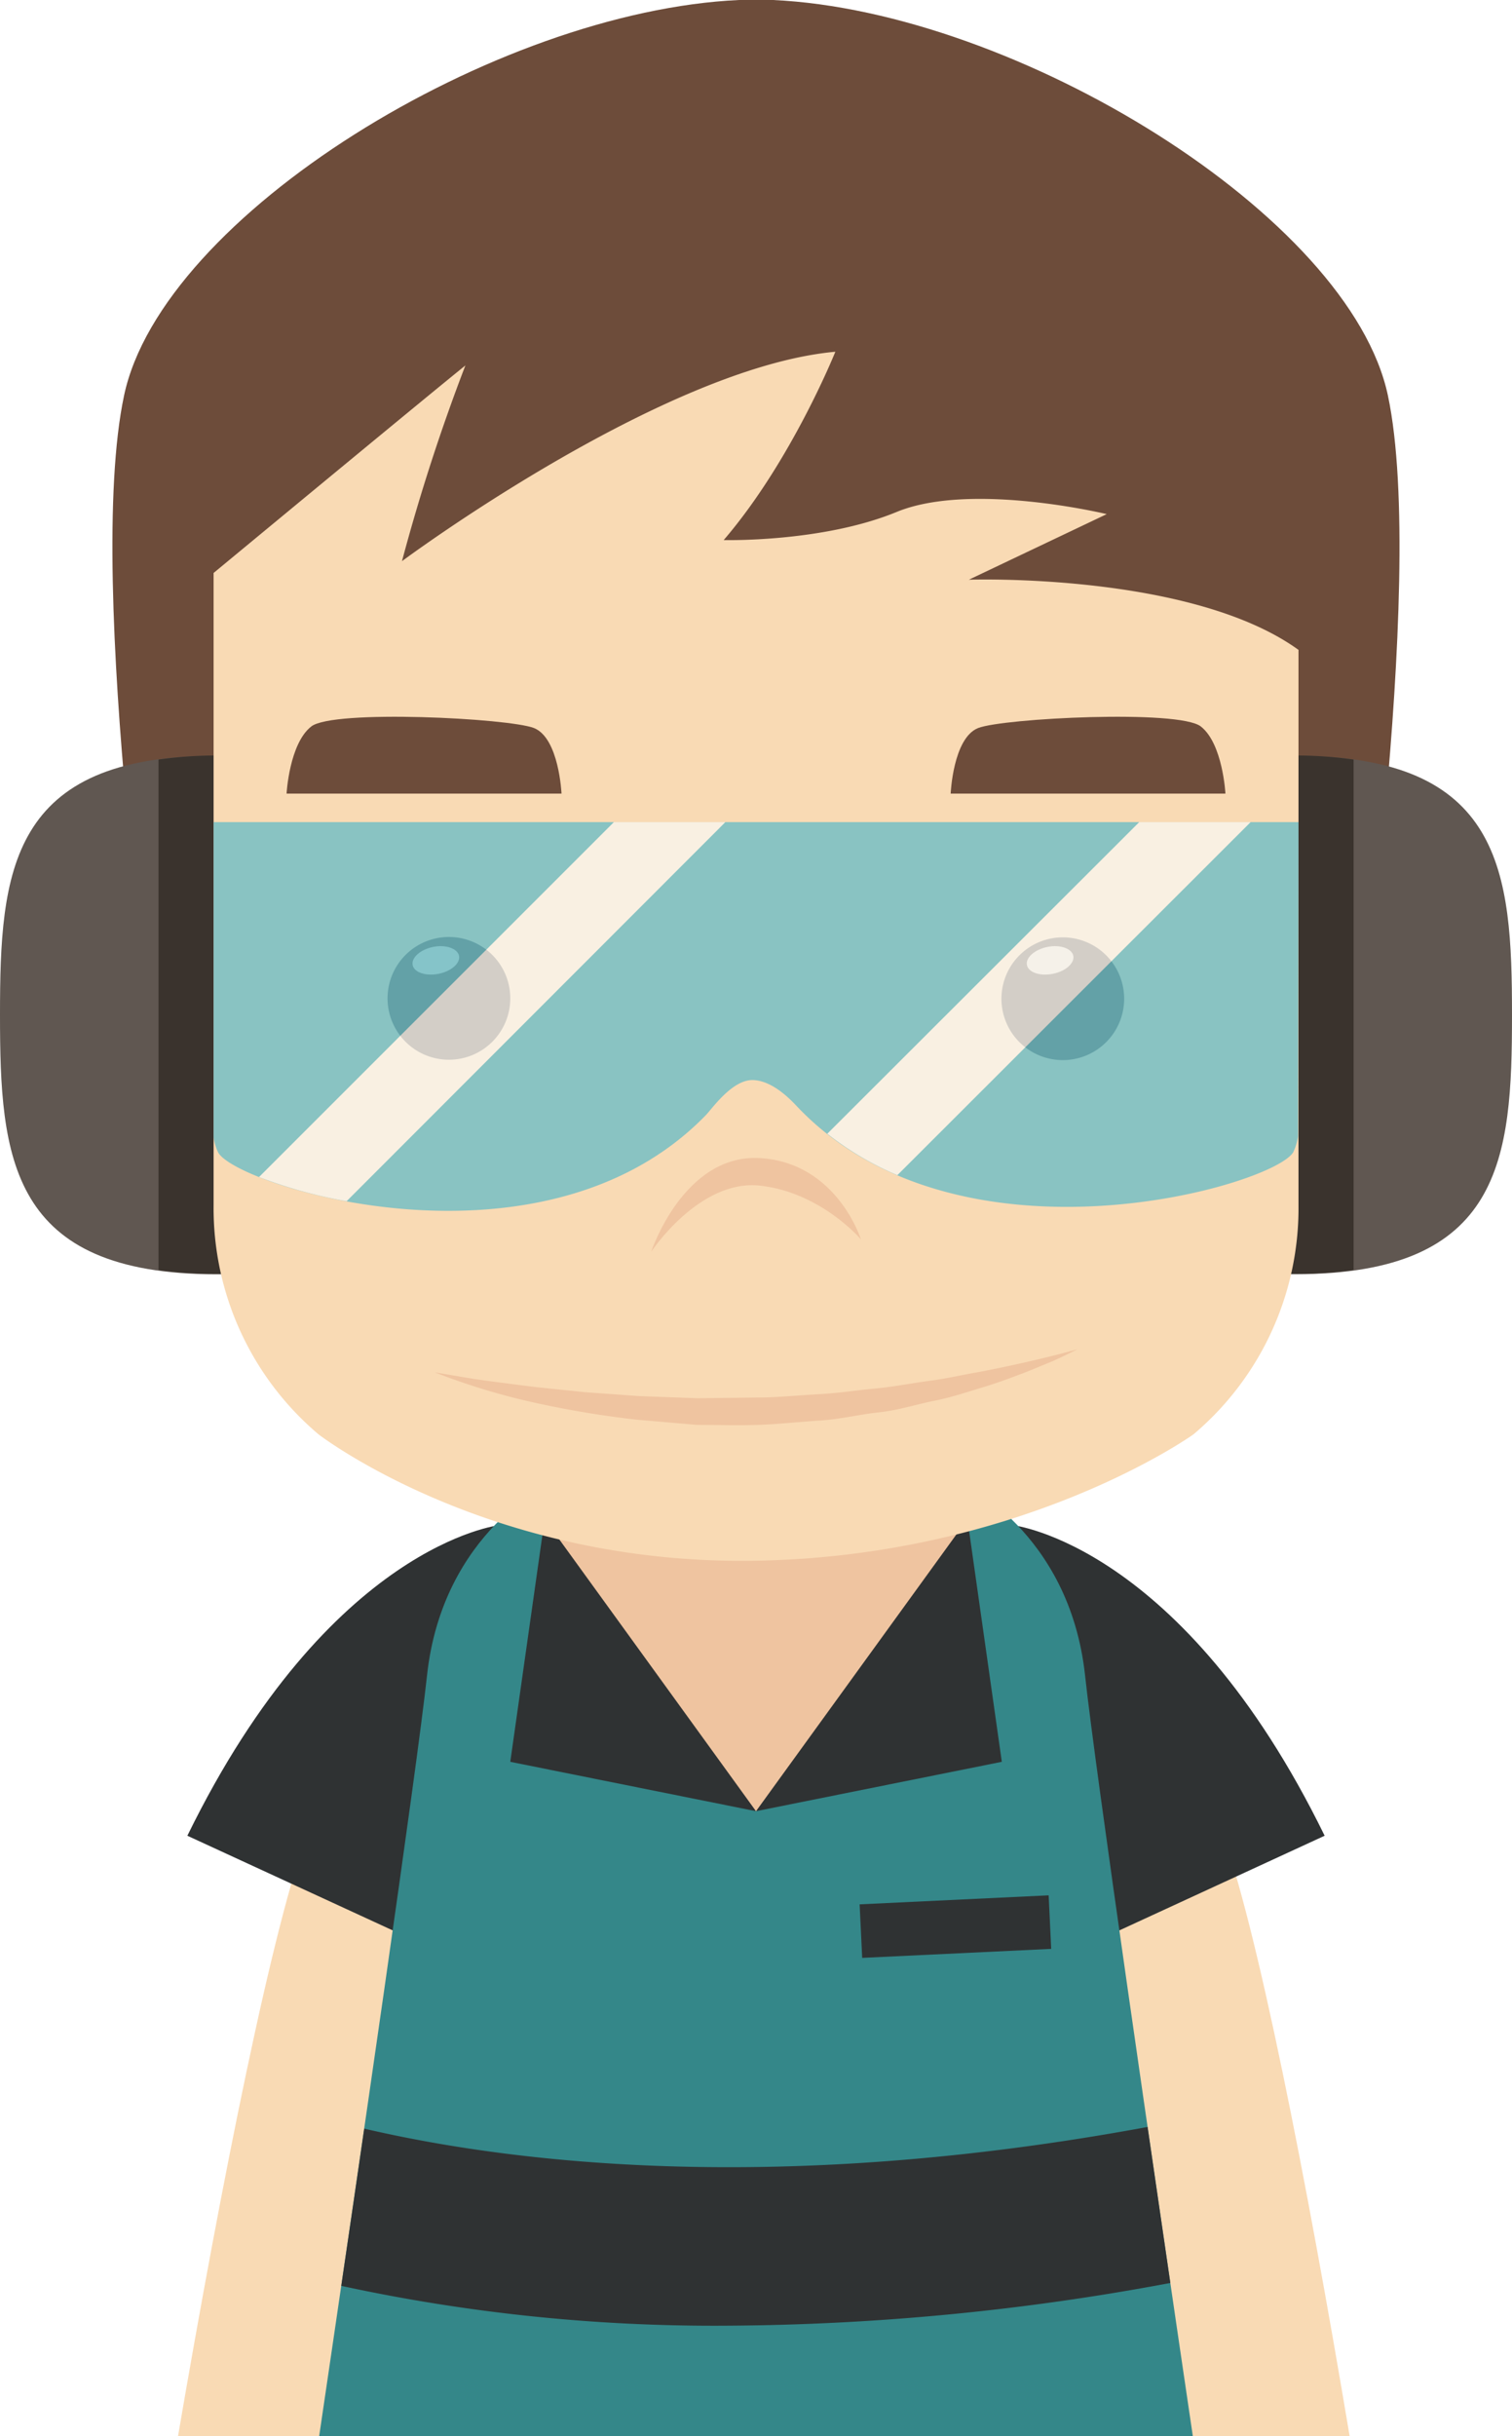 <svg xmlns="http://www.w3.org/2000/svg" viewBox="0 0 161.4 260.01"><defs><style>.cls-1{fill:#f9dab4;}.cls-2{fill:#2f3233;}.cls-3{fill:#348789;}.cls-4{fill:#efc4a0;}.cls-5{fill:#6d4c3a;}.cls-6{fill:#605751;}.cls-7{fill:#3a332d;}.cls-8{fill:#e8dfd9;}.cls-9{opacity:0.8;}.cls-10{fill:#6dbdc6;}.cls-11{fill:#f9f5ed;}</style></defs><title>资源 352</title><g id="图层_2" data-name="图层 2"><g id="Layer_1" data-name="Layer 1"><path class="cls-1" d="M130.31,195.23c-7.64-19.77-22.77-6.15-22.77-6.15L119.87,260h24.2C139.53,232.88,134.07,205,130.31,195.23Z"/><path class="cls-1" d="M33,195.21c-3.8,9.73-9.36,37.66-14,64.8H43.24L55.8,189.13S40.69,175.43,33,195.21Z"/><path class="cls-2" d="M53.28,162.78s-18.05,2-33.28,33.14l27.23,12.55Z"/><path class="cls-2" d="M108.13,162.78s18.05,2,33.27,33.14l-27.22,12.55Z"/><path class="cls-3" d="M80.7,159.12l-21.75-1s-11.71,5.28-13.37,20.72c-1.06,9.86-7.21,52-11.51,81.16h93.26c-4.3-29.15-10.44-71.3-11.5-81.16-1.66-15.44-13.37-20.72-13.37-20.72Z"/><path class="cls-2" d="M122.5,227c-39.37,7.28-67.67,3.89-83.62.18-.81,5.6-1.64,11.26-2.45,16.78a188,188,0,0,0,41.13,4.25,262.85,262.85,0,0,0,47.37-4.56Z"/><rect class="cls-2" x="91.9" y="202.75" width="20.2" height="5.72" transform="translate(-9.69 5.1) rotate(-2.73)"/><polygon class="cls-2" points="59.27 154.16 54.47 188.03 80.7 193.3 59.27 154.16"/><polygon class="cls-2" points="102.14 154.16 106.94 188.03 80.7 193.3 102.14 154.16"/><polygon class="cls-4" points="56.39 159.72 80.7 193.3 105.02 159.72 56.39 159.72"/><path class="cls-5" d="M148.16,42.24C144.12,23.06,108.5,1.19,82.5,0H78.9c-26,1.18-61.61,23-65.66,42.23C9,62.18,17,115.32,17,115.32H144.43S152.37,62.18,148.16,42.24Z"/><path class="cls-6" d="M24,80.66c-.31,0-.59,0-.9,0C1,80.63,0,93,0,108.3S1,136,23.13,136c.31,0,.59,0,.9,0Z"/><path class="cls-7" d="M23.13,80.63a44.51,44.51,0,0,0-6.21.43v54.48a44.61,44.61,0,0,0,6.21.42c.31,0,.59,0,.9,0V80.66C23.72,80.66,23.44,80.63,23.13,80.63Z"/><path class="cls-6" d="M137.38,80.66c.3,0,.59,0,.89,0,22.14,0,23.13,12.38,23.13,27.67s-1,27.66-23.13,27.66c-.3,0-.59,0-.89,0Z"/><path class="cls-7" d="M138.27,80.63a44.78,44.78,0,0,1,6.22.43v54.48a44.87,44.87,0,0,1-6.22.42c-.3,0-.59,0-.89,0V80.66C137.68,80.66,138,80.63,138.27,80.63Z"/><path class="cls-1" d="M103.42,61.87l14.72-7s-14.49-3.5-22.43-.23-18.46,3-18.46,3c7.24-8.42,11.92-20.1,11.92-20.1C70.71,39.21,42.91,59.89,42.91,59.89A206.32,206.32,0,0,1,49.68,39c-4.5,3.64-19.44,16-26.88,22.15v67.51A31.61,31.61,0,0,0,34,153.08s18.11,14,46.71,13.49,46.69-13.49,46.69-13.49a31.59,31.59,0,0,0,11.21-24.45V69.36C127.13,61.06,103.42,61.87,103.42,61.87Z"/><path class="cls-7" d="M54.47,106.59A6.55,6.55,0,1,1,47.92,100,6.55,6.55,0,0,1,54.47,106.59Z"/><path class="cls-8" d="M49,102c.16.79-.82,1.66-2.18,1.93s-2.61-.14-2.77-.93.82-1.66,2.18-1.94S48.84,101.24,49,102Z"/><path class="cls-7" d="M120,106.59a6.55,6.55,0,1,1-6.55-6.55A6.55,6.55,0,0,1,120,106.59Z"/><path class="cls-8" d="M114.57,102c.16.79-.82,1.66-2.18,1.93s-2.61-.14-2.77-.93.82-1.66,2.19-1.94S114.41,101.24,114.57,102Z"/><path class="cls-5" d="M57,77.7c2.68,1.07,2.94,7,2.94,7H30.59s.29-5.34,2.64-7.17S54.31,76.65,57,77.7Z"/><path class="cls-5" d="M104.41,77.7c-2.68,1.07-2.93,7-2.93,7h29.33s-.28-5.34-2.63-7.17S107.09,76.65,104.41,77.7Z"/><path class="cls-4" d="M91.9,132.27s-2.54-8.15-10.73-8.67-11.66,10-11.66,10,5.14-7.79,11.64-7.06S91.9,132.27,91.9,132.27Z"/><path class="cls-4" d="M46.4,146.46l3,.51c1.88.33,4.58.66,7.81,1.07l5.21.54,5.83.42,6.23.23,6.43-.08c2.06,0,4.32-.24,6.43-.35s4.17-.43,6.18-.62,3.92-.58,5.76-.82,3.56-.65,5.16-.92C110.8,145.22,115,144,115,144s-1,.53-2.72,1.31c-.89.35-2,.84-3.21,1.3s-2.66,1-4.25,1.48-3.28,1.05-5.14,1.42-3.77,1-5.84,1.22-4.2.75-6.33.88-4.26.38-6.55.46-4.41,0-6.59,0L68,151.52a104.39,104.39,0,0,1-11.12-1.86A71.43,71.43,0,0,1,46.4,146.46Z"/><g class="cls-9"><path class="cls-10" d="M138.61,87.74H22.8v33.63a5.8,5.8,0,0,0,.49,1.63c2,3.6,34.7,13.91,52.07-4,.64-.66,2.8-3.78,5-3.73s4.22,2.29,4.8,2.9c17.29,18.11,50.87,8.39,52.9,4.78a6.26,6.26,0,0,0,.5-1.66Z"/><path class="cls-11" d="M27.65,125.62A50.68,50.68,0,0,0,37,128.2L77.43,87.74H65.53Z"/><path class="cls-11" d="M133.5,87.74H121.61L88.31,121a32.65,32.65,0,0,0,7.48,4.42Z"/></g></g></g></svg>